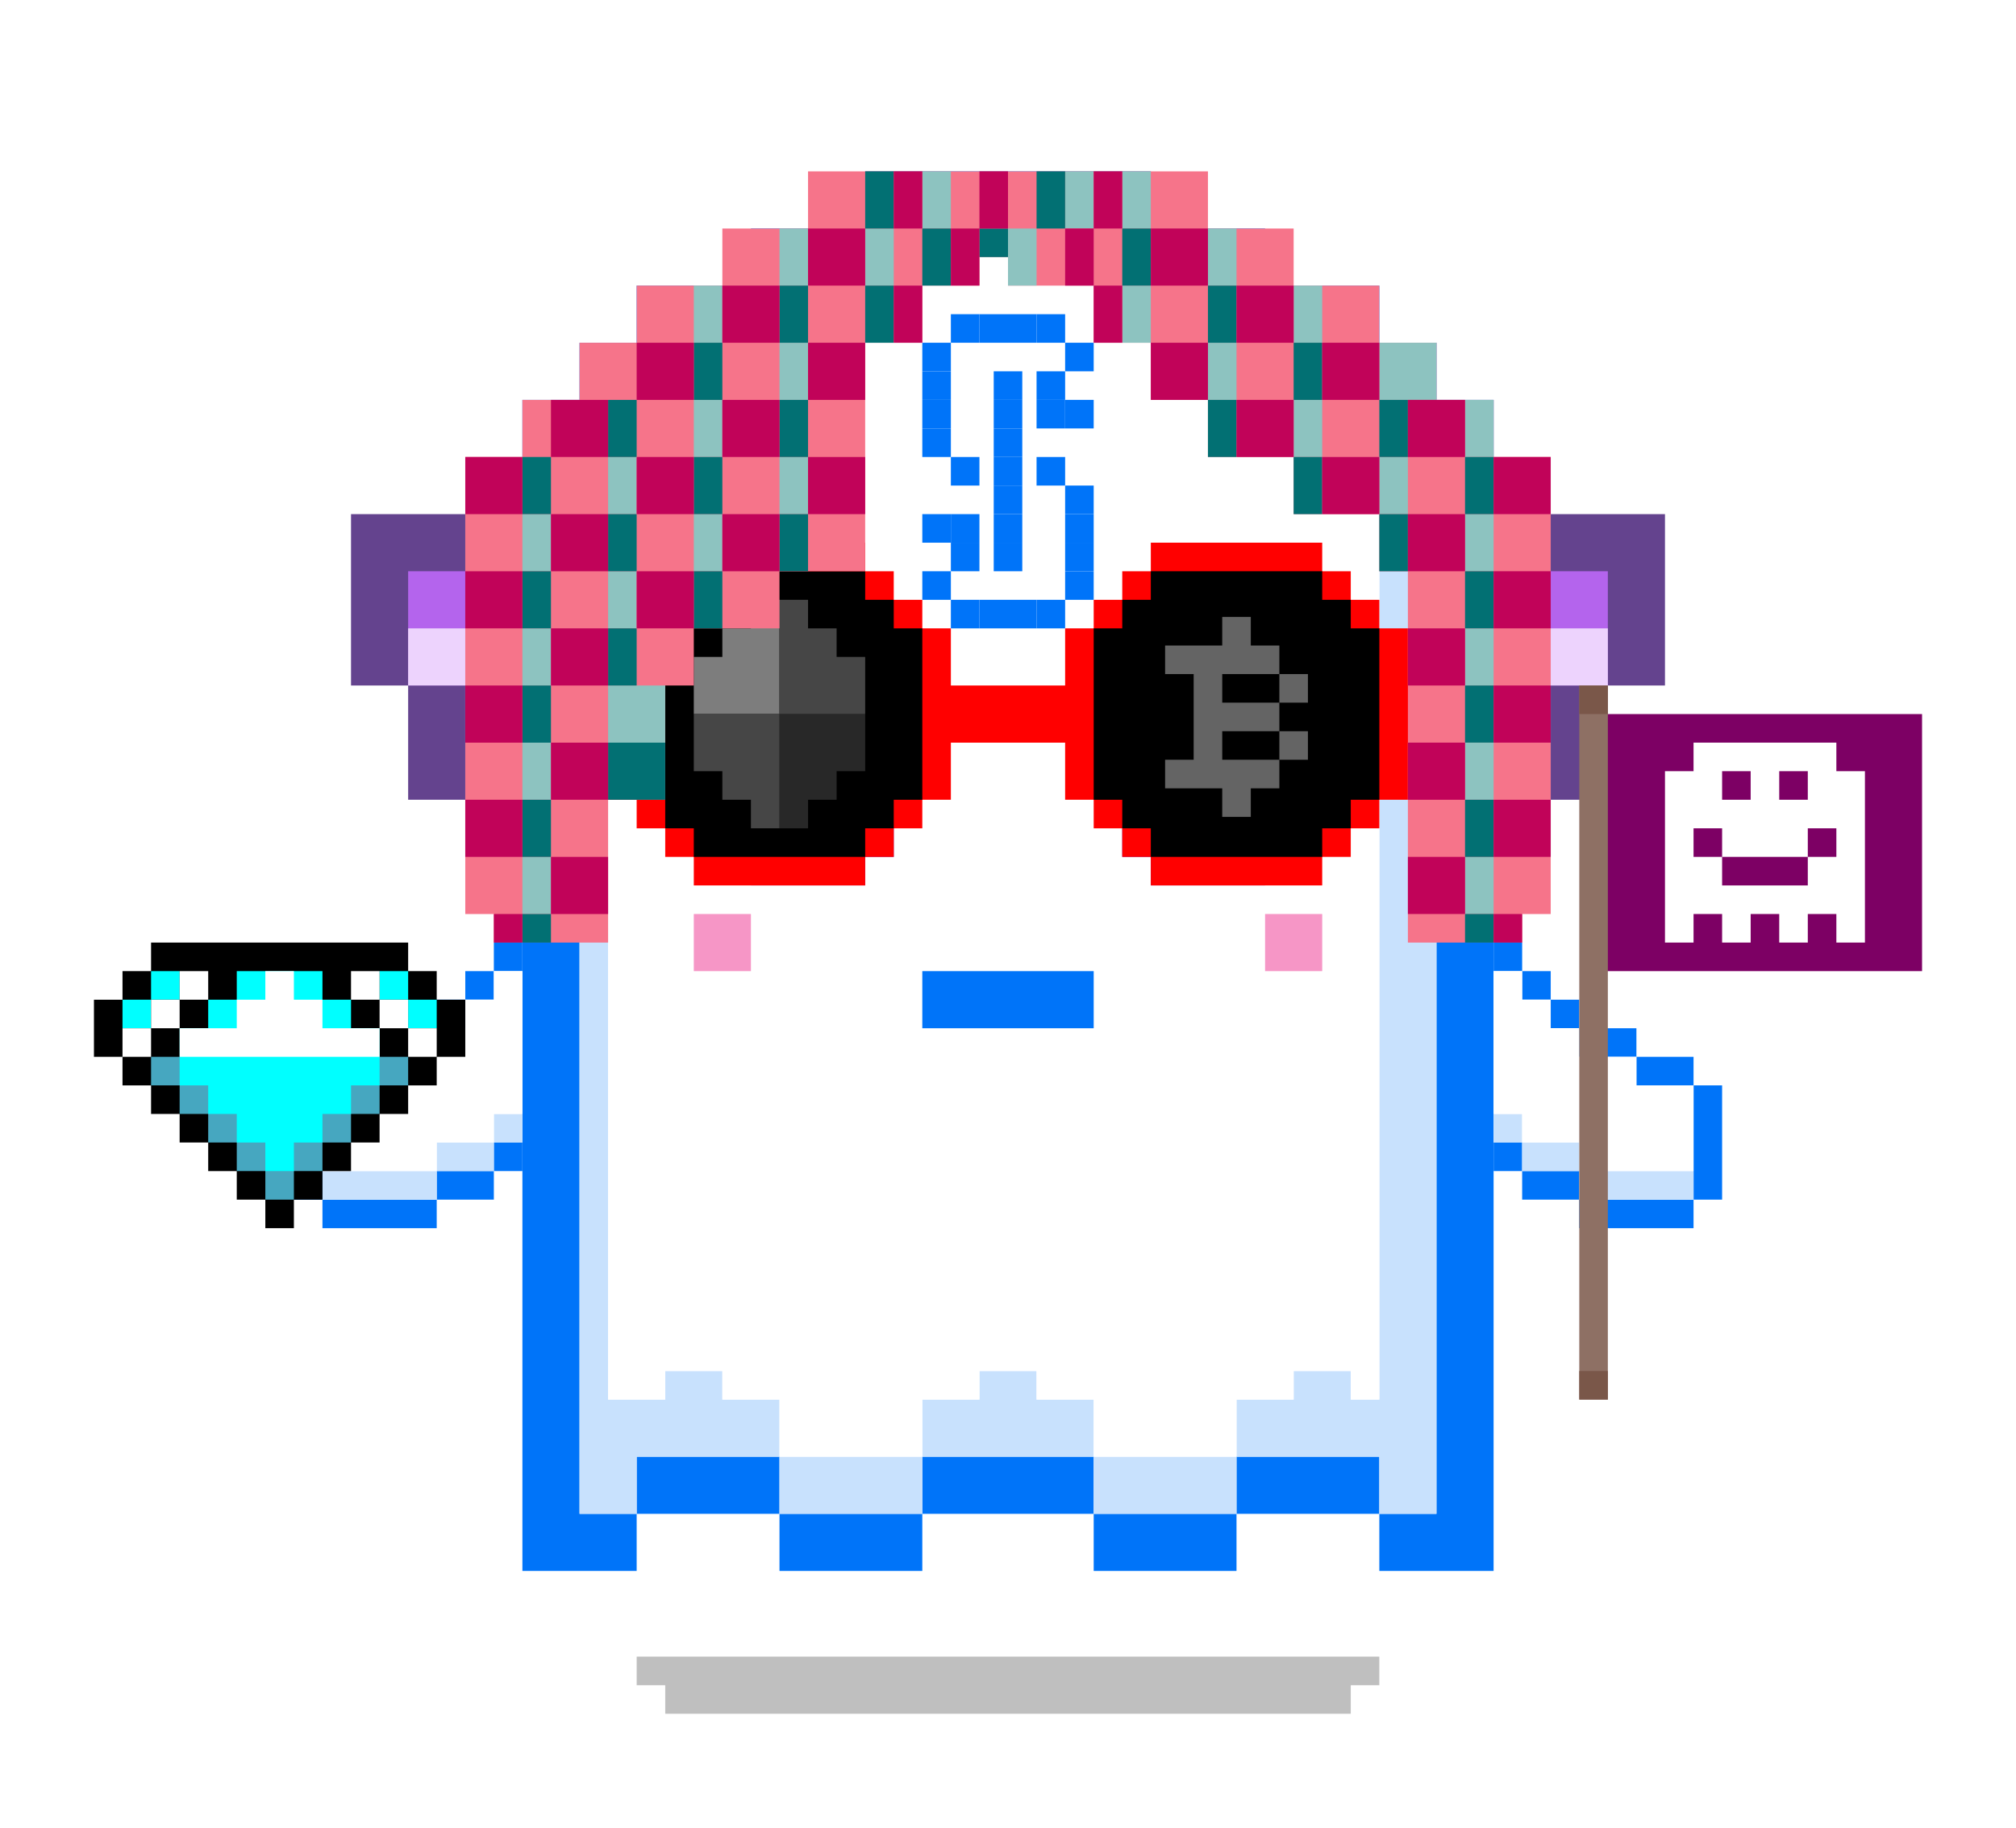 <svg width="112" height="101.562" xmlns="http://www.w3.org/2000/svg" viewbox="0 0 64 64">
 <g>
  <title>Layer 1</title>
  <g id="svg_7">
   <svg id="svg_13" viewBox="0 0 64 64" xmlns="http://www.w3.org/2000/svg">
    <style>.gotchi-primary{fill:#0074F9;}.gotchi-secondary{fill:#C8E1FD;}.gotchi-cheek{fill:#F696C6;}.gotchi-eyeColor{fill:#5D24BF;}.gotchi-primary-mouth{fill:#0074F9;}.gotchi-sleeves-up{display:none;}.gotchi-handsUp{display:none;}.gotchi-handsDownOpen{display:block;}.gotchi-handsDownClosed{display:none;}
.gotchi-bg {
    display:none;
  }




svg {
  animation-name:down;
  animation-duration:0.5s;
  animation-iteration-count: infinite;
  animation-timing-function: linear;
  animation-timing-function: steps(1);
}

.gotchi-shadow {
  animation: up 0.5s infinite linear steps(2);
   animation-name:up;
   animation-duration:0.5s;
   animation-iteration-count: infinite;
   animation-timing-function: linear;
   animation-timing-function: steps(2);
}

.gotchi-wearable {
  animation-name:down;
  animation-duration:0.5s;
  animation-iteration-count: infinite;
  animation-timing-function: linear;
  animation-timing-function: steps(1);
}



.gotchi-handsDownClosed, .gotchi-handsUp, .gotchi-handsDownOpen, .gotchi-handsDownClosed, .gotchi-body, .gotchi-eyeColor, .gotchi-collateral, .gotchi-cheek, .gotchi-primary-mouth, .gotchi-wearable, .gotchi-sleeves   {
   animation-name:down;
   animation-duration:0.5s;
   animation-iteration-count: infinite;
   animation-timing-function: linear;
   animation-timing-function: steps(2);
}

.wearable-hand {
  animation-name:down !important;
  animation-duration:0.5s;
  animation-iteration-count: infinite;
  animation-timing-function: linear;
  animation-timing-function: steps(2);
}

@keyframes downHands {
  from {
    transform: translate(0px, -4px);
  }
 to {
    transform: translate(0px, -3px);
  }
}


@keyframes up {
  from {
    transform: translate(0px, 0);
  }
 to {
    transform: translate(0px, -1px);
  }
}


@keyframes down {
 from {
   transform: translate(0px, 0);
    }
 to {
      transform: translate(0px, 1px);
    }
}</style>
    <g id="svg_14" class="gotchi-bg">
     <defs fill="#fff">
      <mask id="svg_1">
       <path id="svg_15" d="m0,0l64,0l0,32l-64,0l0,-32z" fill="url(#svg_2)"/>
      </mask>
      <pattern height="4" width="4" patternUnits="userSpaceOnUse" id="svg_6">
       <path id="svg_16" d="m0,0l1,0l0,1l-1,0l0,-1zm2,2l1,0l0,1l-1,0l0,-1z"/>
      </pattern>
      <pattern height="2" width="2" y="0" x="0" patternUnits="userSpaceOnUse" id="svg_4">
       <path id="svg_17" d="m0,0l1,0l0,1l-1,0l0,-1z"/>
      </pattern>
      <pattern height="1" width="8" y="0" x="-2" patternUnits="userSpaceOnUse" id="svg_5">
       <path id="svg_18" d="m0,0l1,0l0,1l-1,0l0,-1zm2,0l1,0l0,1l-1,0l0,-1zm2,0l1,0l0,1l-1,0l0,-1z"/>
      </pattern>
      <pattern height="4" width="4" y="0" x="0" patternUnits="userSpaceOnUse" id="svg_3">
       <path id="svg_19" d="m0,0l1,0l0,1l-1,0l0,-1zm0,2l1,0l0,1l-1,0l0,-1zm1,0l0,-1l1,0l0,1l-1,0zm1,0l1,0l0,1l-1,0l0,-1zm0,-1l1,0l0,-1l-1,0l0,1zm1,2l1,0l0,1l-1,0l0,-1z"/>
      </pattern>
      <pattern height="32" width="64" patternUnits="userSpaceOnUse" id="svg_2">
       <path id="svg_20" d="m4,4l1,0l0,1l-1,0l0,-1zm7,0l1,0l0,1l-1,0l0,-1zm7,0l1,0l0,1l-1,0l0,-1zm7,0l1,0l0,1l-1,0l0,-1zm7,0l1,0l0,1l-1,0l0,-1zm7,0l1,0l0,1l-1,0l0,-1zm7,0l1,0l0,1l-1,0l0,-1zm7,0l1,0l0,1l-1,0l0,-1zm7,0l1,0l0,1l-1,0l0,-1z"/>
       <path id="svg_21" d="m0,8l64,0l0,7l-64,0l0,-7z" fill="url(#svg_6)"/>
       <path id="svg_22" d="m0,16l64,0l0,1l-64,0l0,-1z" fill="url(#svg_4)"/>
       <path id="svg_23" d="m0,18l64,0l0,1l-64,0l0,-1z" fill="url(#svg_5)"/>
       <path id="svg_24" d="m22,18l15,0l0,1l-15,0l0,-1zm-22,2l64,0l0,3l-64,0l0,-3z" fill="url(#svg_4)"/>
       <path id="svg_25" d="m0,24l64,0l0,8l-64,0l0,-8z" fill="url(#svg_3)"/>
      </pattern>
     </defs>
     <path id="svg_26" d="m0,0l64,0l0,32l-64,0l0,-32z" fill="#fff"/>
     <path id="svg_27" d="m0,0l64,0l0,32l-64,0l0,-32z" mask="url(#svg_1)" class="gotchi-secondary" fill="#dea8ff"/>
     <path id="svg_28" d="m0,32l64,0l0,32l-64,0l0,-32z" class="gotchi-secondary" fill="#dea8ff"/>
     <path id="svg_29" d="m0,64l64,0l0,-32l-64,0l0,32z" fill="#fff" mask="url(#svg_1)"/>
    </g>
    <g id="svg_30" class="gotchi-body">
     <g id="svg_31" class="gotchi-primary">
      <path id="svg_32" d="m21,12l2,0l0,-2l-4,0l0,2l1,0l1,0z"/>
      <path id="svg_33" d="m19,14l0,-2l-2,0l0,2l1,0l1,0zm6,-4l2,0l0,-2l-4,0l0,2l1,0l1,0z"/>
      <path id="svg_34" d="m29,8l8,0l0,-2l-10,0l0,2l1,0l1,0zm16,6l2,0l0,-2l-2,0l0,1l0,1z"/>
      <path id="svg_35" d="m48,14l-1,0l0,39l-2,0l0,2l4,0l0,-41l-1,0zm-11,-4l4,0l0,-2l-4,0l0,1l0,1z"/>
      <path id="svg_36" d="m41,12l4,0l0,-2l-4,0l0,1l0,1zm-24,41l0,-39l-2,0l0,41l4,0l0,-2l-1,0l-1,0z"/>
      <path id="svg_37" d="m24,51l-5,0l0,2l5,0l0,-1l0,-1z"/>
      <path id="svg_38" d="m27,53l-3,0l0,2l5,0l0,-2l-1,0l-1,0zm18,-2l-5,0l0,2l5,0l0,-1l0,-1z"/>
      <path id="svg_39" d="m35,51l-6,0l0,2l6,0l0,-1l0,-1z"/>
      <path id="svg_40" d="m38,53l-3,0l0,2l5,0l0,-2l-1,0l-1,0z"/>
     </g>
     <g id="svg_41" class="gotchi-secondary">
      <path id="svg_42" d="m18,43l0,6l2,0l0,-1l2,0l0,1l2,0l0,2l-5,0l0,2l-2,0l0,-39l2,0l0,1l-1,0l0,26l0,2z"/>
      <path id="svg_43" d="m27,51l-3,0l0,2l5,0l0,-2l-1,0l-1,0zm11,0l-3,0l0,2l5,0l0,-2l-1,0l-1,0z"/>
      <path id="svg_44" d="m35,49l-2,0l0,-1l-2,0l0,1l-2,0l0,2l6,0l0,-1l0,-1zm-10,-38l2,0l0,-1l-4,0l0,1l1,0l1,0zm-4,2l2,0l0,-1l-4,0l0,1l1,0l1,0zm24,31l0,5l-1,0l0,-1l-2,0l0,1l-2,0l0,2l5,0l0,2l2,0l0,-39l-2,0l0,29l0,1z"/>
      <path id="svg_45" d="m37,8l-10,0l0,1l5,0l0,1l5,0l0,-1l0,-1zm8,4l-4,0l0,2l4,0l0,-1l0,-1z"/>
      <path id="svg_46" d="m41,10l-4,0l0,2l4,0l0,-1l0,-1z"/>
     </g>
     <path id="svg_47" fill="#fff" d="m44,14l-3,0l0,-2l-4,0l0,-2l-5,0l0,-1l-5,0l0,2l-4,0l0,2l-4,0l0,2l-1,0l0,34l2,0l0,-1l2,0l0,1l2,0l0,2l5,0l0,-2l2,0l0,-1l2,0l0,1l2,0l0,2l5,0l0,-2l2,0l0,-1l2,0l0,1l1,0l0,-35l-1,0z"/>
    </g>
    <path id="svg_48" d="m21,32l0,2l2,0l0,-2l-1,0l-1,0zm21,0l-1,0l0,2l2,0l0,-2l-1,0z" class="gotchi-cheek"/>
    <g id="svg_49">
     <g id="svg_50" class="gotchi-primary-mouth">
      <path id="svg_51" d="m33,34l-4,0l0,2l6,0l0,-2l-1,0l-1,0z"/>
     </g>
    </g>
    <g id="svg_52" class="gotchi-shadow">
     <path id="svg_53" fill="#000" d="m25,58l-6,0l0,1l1,0l0,1l24,0l0,-1l1,0l0,-1l-1,0l-19,0z" opacity="0.25"/>
    </g>
    <g id="svg_54" class="gotchi-eyeColor">
     <path id="svg_55" d="m40,26l1,0l0,1l-1,0l0,-1z"/>
     <path id="svg_56" d="m41,27l1,0l0,3l-1,0l0,-3z"/>
     <path id="svg_57" d="m37,30l4,0l0,1l-4,0l0,-1z"/>
     <path id="svg_58" d="m36,29l1,0l0,1l-1,0l0,-1z"/>
     <path id="svg_59" d="m38,27l-2,0l0,1l1,0l0,1l1,0l0,-2zm-1,-6l4,0l0,1l-4,0l0,-1zm0,4l1,0l0,1l-1,0l0,-1z"/>
     <path id="svg_60" d="m36,22l1,0l0,3l-1,0l0,-3zm5,0l1,0l0,1l-1,0l0,-1z"/>
     <path id="svg_61" d="m40,23l0,2l2,0l0,-1l-1,0l0,-1l-1,0zm-1.5,0l1,0l0,6l-1,0l0,-6zm-12.5,3l1,0l0,1l-1,0l0,-1z"/>
     <path id="svg_62" d="m27,27l1,0l0,3l-1,0l0,-3z"/>
     <path id="svg_63" d="m23,30l4,0l0,1l-4,0l0,-1z"/>
     <path id="svg_64" d="m22,29l1,0l0,1l-1,0l0,-1z"/>
     <path id="svg_65" d="m24,27l-2,0l0,1l1,0l0,1l1,0l0,-2zm-1,-6l4,0l0,1l-4,0l0,-1zm0,4l1,0l0,1l-1,0l0,-1z"/>
     <path id="svg_66" d="m22,22l1,0l0,3l-1,0l0,-3zm5,0l1,0l0,1l-1,0l0,-1z"/>
     <path id="svg_67" d="m26,25l2,0l0,-1l-1,0l0,-1l-1,0l0,2zm-1.5,-2l1,0l0,6l-1,0l0,-6z"/>
    </g>
    <g id="svg_68" fill="#0074f9" class="gotchi-collateral">
     <path id="svg_69" d="m30,16l1,0l0,1l-1,0l0,-1zm4,1l1,0l0,1l-1,0l0,-1z"/>
     <path id="svg_70" d="m33,16l1,0l0,1l-1,0l0,-1zm1,2l1,0l0,1l-1,0l0,-1z"/>
     <path id="svg_71" d="m34,19l1,0l0,1l-1,0l0,-1z"/>
     <path id="svg_72" d="m34,20l1,0l0,1l-1,0l0,-1zm-2,1l1,0l0,1l-1,0l0,-1z"/>
     <path id="svg_73" d="m33,21l1,0l0,1l-1,0l0,-1zm-2,0l1,0l0,1l-1,0l0,-1z"/>
     <path id="svg_74" d="m30,21l1,0l0,1l-1,0l0,-1z"/>
     <path id="svg_75" d="m29,20l1,0l0,1l-1,0l0,-1z"/>
     <path id="svg_76" d="m30,19l1,0l0,1l-1,0l0,-1z"/>
     <path id="svg_77" d="m30,18l1,0l0,1l-1,0l0,-1z"/>
     <path id="svg_78" d="m29,18l1,0l0,1l-1,0l0,-1zm4,-7l1,0l0,1l-1,0l0,-1zm-2,0l1,0l0,1l-1,0l0,-1z"/>
     <path id="svg_79" d="m30,11l1,0l0,1l-1,0l0,-1zm2,0l1,0l0,1l-1,0l0,-1zm-3,4l1,0l0,1l-1,0l0,-1zm0,-2l1,0l0,1l-1,0l0,-1z"/>
     <path id="svg_80" d="m29,12l1,0l0,1l-1,0l0,-1zm0,2l1,0l0,1l-1,0l0,-1zm5,-2l1,0l0,1l-1,0l0,-1zm-1,2l1,0l0,1l-1,0l0,-1z"/>
     <path id="svg_81" d="m34,14l1,0l0,1l-1,0l0,-1z"/>
     <path id="svg_82" d="m33,13l1,0l0,1l-1,0l0,-1zm-1.5,2l1,0l0,1l-1,0l0,-1z"/>
     <path id="svg_83" d="m31.5,14l1,0l0,1l-1,0l0,-1z"/>
     <path id="svg_84" d="m31.5,13l1,0l0,1l-1,0l0,-1zm0,3l1,0l0,1l-1,0l0,-1zm0,2l1,0l0,1l-1,0l0,-1z"/>
     <path id="svg_85" d="m31.5,19l1,0l0,1l-1,0l0,-1zm0,-2l1,0l0,1l-1,0l0,-1z"/>
    </g>
    <g id="svg_86" class="gotchi-handsDownClosed">
     <g id="svg_87" class="gotchi-primary">
      <path id="svg_88" d="m19,42l1,0l0,1l-1,0l0,-1zm1,-6l1,0l0,1l-1,0l0,-1z"/>
      <path id="svg_89" d="m21,37l1,0l0,1l-1,0l0,-1zm5,3l0,4l1,0l0,-4l-1,0zm-5,3l-1,0l0,1l2,0l0,-1l-1,0z"/>
      <path id="svg_90" d="m24,44l-2,0l0,1l4,0l0,-1l-1,0l-1,0zm1,-5l-1,0l0,1l2,0l0,-1l-1,0z"/>
      <path id="svg_91" d="m23,38l-1,0l0,1l2,0l0,-1l-1,0z"/>
     </g>
     <g id="svg_92" class="gotchi-secondary">
      <path id="svg_93" d="m19,43l1,0l0,1l-1,0l0,-1zm5,2l-2,0l0,1l4,0l0,-1l-1,0l-1,0z"/>
      <path id="svg_94" d="m27,41l0,3l1,0l0,-3l-1,0zm-6,3l-1,0l0,1l2,0l0,-1l-1,0z"/>
      <path id="svg_95" d="m26,44l1,0l0,1l-1,0l0,-1zm-7,-3l-1,0l0,2l1,0l0,-1l0,-1z"/>
     </g>
     <g id="svg_96" class="gotchi-primary">
      <path id="svg_97" d="m44,42l1,0l0,1l-1,0l0,-1zm-1,-6l1,0l0,1l-1,0l0,-1z"/>
      <path id="svg_98" d="m42,37l1,0l0,1l-1,0l0,-1z"/>
      <path id="svg_99" d="m42,39l0,-1l-2,0l0,1l1,0l1,0zm0,4l0,1l2,0l0,-1l-1,0l-1,0z"/>
      <path id="svg_100" d="m40,44l-2,0l0,1l4,0l0,-1l-1,0l-1,0z"/>
      <path id="svg_101" d="m38,42l0,-2l-1,0l0,4l1,0l0,-1l0,-1z"/>
      <path id="svg_102" d="m40,40l0,-1l-2,0l0,1l1,0l1,0z"/>
     </g>
     <g id="svg_103" class="gotchi-secondary">
      <path id="svg_104" d="m42,44l0,1l2,0l0,-1l-1,0l-1,0zm-5,-2l0,-1l-1,0l0,3l1,0l0,-1l0,-1z"/>
      <path id="svg_105" d="m40,45l-2,0l0,1l4,0l0,-1l-1,0l-1,0z"/>
      <path id="svg_106" d="m37,44l1,0l0,1l-1,0l0,-1zm7,-1l1,0l0,1l-1,0l0,-1z"/>
     </g>
    </g>
    <g id="svg_107" class="gotchi-handsDownOpen">
     <g id="svg_108" class="gotchi-primary">
      <path id="svg_109" d="m14,40l1,0l0,1l-1,0l0,-1zm-1,-6l1,0l0,1l-1,0l0,-1z"/>
      <path id="svg_110" d="m14,33l1,0l0,1l-1,0l0,-1zm-2,2l1,0l0,1l-1,0l0,-1zm-5,3l1,0l0,4l-1,0l0,-4zm5,3l2,0l0,1l-2,0l0,-1z"/>
      <path id="svg_111" d="m8,42l4,0l0,1l-4,0l0,-1zm0,-5l2,0l0,1l-2,0l0,-1z"/>
      <path id="svg_112" d="m10,36l2,0l0,1l-2,0l0,-1z"/>
     </g>
     <g id="svg_113" class="gotchi-secondary">
      <path id="svg_114" d="m14,39l1,0l0,1l-1,0l0,-1z"/>
      <path id="svg_115" d="m12,40l2,0l0,1l-2,0l0,-1z"/>
      <path id="svg_116" d="m8,41l4,0l0,1l-4,0l0,-1z"/>
     </g>
     <path id="svg_117" fill="#fff" d="m8,38l0,3l4,0l0,-1l2,0l0,-1l1,0l0,-5l-1,0l0,1l-1,0l0,1l-1,0l0,1l-2,0l0,1l-2,0z"/>
     <g id="svg_118" class="gotchi-primary">
      <path id="svg_119" d="m49,40l1,0l0,1l-1,0l0,-1zm1,-6l1,0l0,1l-1,0l0,-1z"/>
      <path id="svg_120" d="m49,33l1,0l0,1l-1,0l0,-1zm2,2l1,0l0,1l-1,0l0,-1zm5,3l1,0l0,4l-1,0l0,-4zm-6,3l2,0l0,1l-2,0l0,-1z"/>
      <path id="svg_121" d="m52,42l4,0l0,1l-4,0l0,-1zm2,-5l2,0l0,1l-2,0l0,-1z"/>
      <path id="svg_122" d="m52,36l2,0l0,1l-2,0l0,-1z"/>
     </g>
     <g id="svg_123" class="gotchi-secondary">
      <path id="svg_124" d="m49,39l1,0l0,1l-1,0l0,-1z"/>
      <path id="svg_125" d="m50,40l2,0l0,1l-2,0l0,-1z"/>
      <path id="svg_126" d="m52,41l4,0l0,1l-4,0l0,-1z"/>
     </g>
     <path id="svg_127" fill="#fff" d="m54,38l0,-1l-2,0l0,-1l-1,0l0,-1l-1,0l0,-1l-1,0l0,5l1,0l0,1l2,0l0,1l4,0l0,-3l-2,0z"/>
    </g>
    <g id="svg_128" class="gotchi-handsUp">
     <g id="svg_129" class="gotchi-secondary">
      <path id="svg_130" d="m50,38l1,0l0,1l-1,0l0,-1z"/>
      <path id="svg_131" d="m49,39l1,0l0,1l-1,0l0,-1zm2,-2l1,0l0,1l-1,0l0,-1z"/>
      <path id="svg_132" d="m52,36l2,0l0,1l-2,0l0,-1z"/>
      <path id="svg_133" d="m54,35l2,0l0,1l-2,0l0,-1z"/>
     </g>
     <path id="svg_134" fill="#fff" d="m52,32l0,1l-2,0l0,1l-1,0l0,5l1,0l0,-1l1,0l0,-1l1,0l0,-1l2,0l0,-1l2,0l0,-3l-4,0z"/>
     <g id="svg_135" class="gotchi-primary">
      <path id="svg_136" d="m49,33l1,0l0,1l-1,0l0,-1z"/>
      <path id="svg_137" d="m50,32l2,0l0,1l-2,0l0,-1zm0,7l1,0l0,1l-1,0l0,-1z"/>
      <path id="svg_138" d="m49,40l1,0l0,1l-1,0l0,-1zm2,-2l1,0l0,1l-1,0l0,-1z"/>
      <path id="svg_139" d="m52,37l2,0l0,1l-2,0l0,-1zm0,-6l4,0l0,1l-4,0l0,-1z"/>
      <path id="svg_140" d="m56,32l1,0l0,4l-1,0l0,-4z"/>
      <path id="svg_141" d="m54,36l2,0l0,1l-2,0l0,-1z"/>
     </g>
     <g id="svg_142" class="gotchi-secondary">
      <path id="svg_143" d="m13,38l1,0l0,1l-1,0l0,-1z"/>
      <path id="svg_144" d="m14,39l1,0l0,1l-1,0l0,-1zm-2,-2l1,0l0,1l-1,0l0,-1z"/>
      <path id="svg_145" d="m10,36l2,0l0,1l-2,0l0,-1z"/>
      <path id="svg_146" d="m8,35l2,0l0,1l-2,0l0,-1z"/>
     </g>
     <path id="svg_147" fill="#fff" d="m8,32l0,3l2,0l0,1l2,0l0,1l1,0l0,1l1,0l0,1l1,0l0,-5l-1,0l0,-1l-2,0l0,-1l-4,0z"/>
     <g id="svg_148" class="gotchi-primary">
      <path id="svg_149" d="m14,33l1,0l0,1l-1,0l0,-1z"/>
      <path id="svg_150" d="m12,32l2,0l0,1l-2,0l0,-1zm1,7l1,0l0,1l-1,0l0,-1z"/>
      <path id="svg_151" d="m14,40l1,0l0,1l-1,0l0,-1zm-2,-2l1,0l0,1l-1,0l0,-1z"/>
      <path id="svg_152" d="m10,37l2,0l0,1l-2,0l0,-1zm-2,-6l4,0l0,1l-4,0l0,-1z"/>
      <path id="svg_153" d="m7,32l1,0l0,4l-1,0l0,-4z"/>
      <path id="svg_154" d="m8,36l2,0l0,1l-2,0l0,-1z"/>
     </g>
    </g>
    <g id="svg_8" class="gotchi-wearable wearable-face">
     <svg id="svg_155" y="18" x="9">
      <path id="svg_156" fill="#64438e" d="m5,2l-1,0l0,-2l-4,0l0,6l2,0l0,4l2,0l0,2l2,0l0,-10l-1,0z"/>
      <path id="svg_157" fill="#b464ed" d="m5,4l-1,0l0,-2l-2,0l0,4l2,0l0,4l2,0l0,-6l-1,0z"/>
      <g id="svg_158" fill="#edd3fd">
       <path id="svg_159" d="m4,4l-2,0l0,2l2,0l0,-1l0,-1z"/>
       <path id="svg_160" d="m5,6l-1,0l0,4l2,0l0,-4l-1,0z"/>
      </g>
      <path id="svg_161" fill="#64438e" d="m41,2l1,0l0,-2l4,0l0,6l-2,0l0,4l-2,0l0,2l-2,0l0,-10l1,0z"/>
      <path id="svg_162" fill="#b464ed" d="m41,4l1,0l0,-2l2,0l0,4l-2,0l0,4l-2,0l0,-6l1,0z"/>
      <g id="svg_163" fill="#edd3fd">
       <path id="svg_164" d="m42,4l2,0l0,2l-2,0l0,-1l0,-1z"/>
       <path id="svg_165" d="m41,6l1,0l0,4l-2,0l0,-4l1,0z"/>
      </g>
     </svg>
    </g>
    <g id="svg_9" class="gotchi-wearable wearable-eyes">
     <svg id="svg_166" y="19" x="15">
      <path id="svg_167" fill="red" d="m31,5l0,-2l-1,0l0,-1l-1,0l0,-1l-1,0l0,-1l-6,0l0,1l-1,0l0,1l-1,0l0,1l-1,0l0,2l-4,0l0,-2l-1,0l0,-1l-1,0l0,-1l-1,0l0,-1l-6,0l0,1l-1,0l0,1l-1,0l0,1l-1,0l0,2l-3,0l0,2l3,0l0,2l1,0l0,1l1,0l0,1l1,0l0,1l6,0l0,-1l1,0l0,-1l1,0l0,-1l1,0l0,-2l4,0l0,2l1,0l0,1l1,0l0,1l1,0l0,1l6,0l0,-1l1,0l0,-1l1,0l0,-1l1,0l0,-2l3,0l0,-2l-3,0z"/>
      <path id="svg_168" d="m13,2l-1,0l0,-1l-6,0l0,1l-1,0l0,1l-1,0l0,6l1,0l0,1l1,0l0,1l6,0l0,-1l1,0l0,-1l1,0l0,-6l-1,0l0,-1zm16,0l-1,0l0,-1l-6,0l0,1l-1,0l0,1l-1,0l0,6l1,0l0,1l1,0l0,1l6,0l0,-1l1,0l0,-1l1,0l0,-6l-1,0l0,-1z"/>
      <path id="svg_169" fill="#7d7d7d" d="m8,2l0,1l-1,0l0,1l-1,0l0,2l3,0l0,-4l-1,0z"/>
      <path id="svg_170" fill="#282828" d="m9,6l0,4l1,0l0,-1l1,0l0,-1l1,0l0,-2l-3,0z"/>
      <g id="svg_171" fill="#464646">
       <path id="svg_172" d="m6,6l0,2l1,0l0,1l1,0l0,1l1,0l0,-4l-3,0z"/>
       <path id="svg_173" d="m11,4l0,-1l-1,0l0,-1l-1,0l0,4l3,0l0,-2l-1,0z"/>
      </g>
      <g id="svg_174" fill="#646464">
       <path id="svg_175" d="m26.5,4.6l1,0l0,1l-1,0l0,-1zm0,2l1,0l0,1l-1,0l0,-1z"/>
       <path id="svg_176" d="m24.5,5.6l0,-1l2,0l0,-1l-1,0l0,-1l-1,0l0,1l-2,0l0,1l1,0l0,3l-1,0l0,1l2,0l0,1l1,0l0,-1l1,0l0,-1l-2,0l0,-1l2,0l0,-1l-2,0z"/>
      </g>
     </svg>
    </g>
    <g id="svg_10" class="gotchi-wearable wearable-head">
     <svg id="svg_177" y="6" x="13">
      <path id="svg_178" fill="#f6748a" d="m37,10l-1,0l0,-2l-2,0l0,-2l-2,0l0,-2l-3,0l0,-2l-3,0l0,-2l-14,0l0,2l-3,0l0,2l-3,0l0,2l-2,0l0,2l-2,0l0,2l-2,0l0,16l1,0l0,1l4,0l0,-5l2,0l0,-4l1,0l0,-2l3,0l0,-2l3,0l0,-8l2,0l0,-2l2,0l0,-1l1,0l0,1l3,0l0,2l2,0l0,2l2,0l0,2l3,0l0,2l3,0l0,2l1,0l0,13l4,0l0,-1l1,0l0,-16l-1,0z"/>
      <path id="svg_179" fill="#8dc3c0" d="m6,11l0,-1l-1,0l0,2l1,0l0,-1zm0,4l0,-1l-1,0l0,2l1,0l0,-1zm-1,3l0,2l2,0l0,-2l-2,0zm3,-13l0,1l1,0l0,-2l-1,0l0,1zm0,4l0,1l1,0l0,-2l-1,0l0,1zm0,4l0,1l1,0l0,-2l-1,0l0,1zm3,-10l0,1l1,0l0,-2l-1,0l0,1zm3,0l0,1l1,0l0,-2l-1,0l0,1zm-3,4l0,1l1,0l0,-2l-1,0l0,1zm0,4l0,1l1,0l0,-2l-1,0l0,1zm-9,2l0,1l1,0l0,-2l-1,0l0,1zm0,4l0,1l1,0l0,-2l-1,0l0,1zm0,4l0,1l1,0l0,-2l-1,0l0,1zm0,4l0,1l1,0l0,-2l-1,0l0,1zm14,-24l0,1l1,0l0,-2l-1,0l0,1zm7,4l0,1l1,0l0,-2l-1,0l0,1zm0,-4l0,1l1,0l0,-2l-1,0l0,1zm-4,2l0,1l1,0l0,-2l-1,0l0,1zm2,-2l0,1l1,0l0,-2l-1,0l0,1zm8,4l0,1l1,0l0,-2l-1,0l0,1zm0,4l0,1l1,0l0,-2l-1,0l0,1zm-3,-6l0,1l1,0l0,-2l-1,0l0,1zm0,4l0,1l1,0l0,-2l-1,0l0,1zm9,1l0,2l1,0l0,-2l-1,0zm-3,-2l0,2l2,0l0,-2l-2,0zm0,5l0,1l1,0l0,-2l-1,0l0,1zm3,2l0,1l1,0l0,-2l-1,0l0,1zm0,4l0,1l1,0l0,-2l-1,0l0,1zm0,4l0,1l1,0l0,-2l-1,0l0,1zm0,4l0,1l1,0l0,-2l-1,0l0,1z"/>
      <path id="svg_180" fill="#027073" d="m6,9l0,-1l-1,0l0,2l1,0l0,-1zm0,4l0,-1l-1,0l0,2l1,0l0,-1zm0,4l0,-1l-1,0l0,2l1,0l0,-1zm-1,3l0,2l2,0l0,-2l-2,0zm3,-13l0,1l1,0l0,-2l-1,0l0,1zm0,4l0,1l1,0l0,-2l-1,0l0,1zm0,4l0,1l1,0l0,-2l-1,0l0,1zm3,-10l0,1l1,0l0,-2l-1,0l0,1zm3,-4l0,1l1,0l0,-2l-1,0l0,1zm-3,8l0,1l1,0l0,-2l-1,0l0,1zm0,4l0,1l1,0l0,-2l-1,0l0,1zm-9,-2l0,1l1,0l0,-2l-1,0l0,1zm0,4l0,1l1,0l0,-2l-1,0l0,1zm0,4l0,1l1,0l0,-2l-1,0l0,1zm0,4l0,1l1,0l0,-2l-1,0l0,1zm0,3l1,0l0,1l-1,0l0,-1zm12,-21l0,1l1,0l0,-2l-1,0l0,1zm2,-2l0,1l1,0l0,-2l-1,0l0,1zm7,0l0,1l1,0l0,-2l-1,0l0,1zm-5,-1l1,0l0,1l-1,0l0,-1zm2,-1l0,1l1,0l0,-2l-1,0l0,1zm9,6l0,1l1,0l0,-2l-1,0l0,1zm0,4l0,1l1,0l0,-2l-1,0l0,1zm-3,-6l0,1l1,0l0,-2l-1,0l0,1zm0,4l0,1l1,0l0,-2l-1,0l0,1zm6,0l0,1l1,0l0,-2l-1,0l0,1zm0,4l0,1l1,0l0,-2l-1,0l0,1zm3,-3l0,2l1,0l0,-2l-1,0zm0,5l0,1l1,0l0,-2l-1,0l0,1zm0,4l0,1l1,0l0,-2l-1,0l0,1zm0,4l0,1l1,0l0,-2l-1,0l0,1zm0,3l1,0l0,1l-1,0l0,-1z"/>
      <g id="svg_181" fill="#c10359">
       <path id="svg_182" d="m0,14l0,2l2,0l0,-2l-2,0zm0,4l0,2l2,0l0,-2l-2,0zm0,4l0,2l2,0l0,-2l-2,0zm0,-12l0,2l2,0l0,-2l-2,0zm3,6l0,2l2,0l0,-2l-2,0zm0,4l0,2l2,0l0,-2l-2,0zm0,-12l0,2l2,0l0,-2l-2,0zm0,4l0,2l2,0l0,-2l-2,0zm12,-11l0,1l1,0l0,-2l-1,0l0,1zm-12,23l0,2l2,0l0,-2l-2,0zm3,-18l0,2l2,0l0,-2l-2,0zm0,4l0,2l2,0l0,-2l-2,0zm0,4l0,2l2,0l0,-2l-2,0zm3,-10l0,2l2,0l0,-2l-2,0zm0,4l0,2l2,0l0,-2l-2,0zm0,4l0,2l2,0l0,-2l-2,0zm3,-10l0,2l2,0l0,-2l-2,0zm0,4l0,2l2,0l0,-2l-2,0zm3,-1l0,1l1,0l0,-2l-1,0l0,1zm2,-2l0,1l1,0l0,-2l-1,0l0,1z"/>
       <path id="svg_183" d="m18,1l0,1l1,0l0,-2l-1,0l0,1zm4,5l1,0l0,-2l-1,0l0,2zm0,-5l0,1l1,0l0,-2l-1,0l0,1z"/>
       <path id="svg_184" d="m21,3l0,1l1,0l0,-2l-1,0l0,1zm-9,7l0,2l2,0l0,-2l-2,0zm15,-6l0,2l2,0l0,-2l-2,0zm0,4l0,2l2,0l0,-2l-2,0zm-3,-6l0,2l2,0l0,-2l-2,0zm0,4l0,2l2,0l0,-2l-2,0zm12,8l0,2l2,0l0,-2l-2,0zm0,4l0,2l2,0l0,-2l-2,0zm-35,8l1,0l0,1l-1,0l0,-1zm35,0l1,0l0,1l-1,0l0,-1zm0,-4l0,2l2,0l0,-2l-2,0zm1,-12l-1,0l0,2l2,0l0,-2l-1,0zm-4,6l0,2l2,0l0,-2l-2,0zm0,4l0,2l2,0l0,-2l-2,0zm0,-12l0,2l2,0l0,-2l-2,0zm0,4l0,2l2,0l0,-2l-2,0zm0,12l0,2l2,0l0,-2l-2,0zm-3,-18l0,2l2,0l0,-2l-2,0zm0,4l0,2l2,0l0,-2l-2,0z"/>
      </g>
     </svg>
    </g>
    <g id="svg_11" class="gotchi-wearable wearable-hand wearable-hand-left">
     <svg id="svg_185" y="33" x="0">
      <path id="svg_186" d="m12,2l0,-1l-1,0l0,-1l-9,0l0,1l-1,0l0,1l-1,0l0,2l1,0l0,1l1,0l0,1l1,0l0,1l1,0l0,1l1,0l0,1l1,0l0,1l1,0l0,-1l1,0l0,-1l1,0l0,-1l1,0l0,-1l1,0l0,-1l1,0l0,-1l1,0l0,-2l-1,0z"/>
      <path id="svg_187" fill="#46a7c0" d="m2,4l0,1l1,0l0,1l1,0l0,1l1,0l0,1l1,0l0,1l1,0l0,-1l1,0l0,-1l1,0l0,-1l1,0l0,-1l1,0l0,-1l-9,0z"/>
      <g id="svg_188" fill="#0ff">
       <path id="svg_189" d="m9,2l-1,0l0,-1l-3,0l0,1l-1,0l0,1l-1,0l0,2l1,0l0,1l1,0l0,1l1,0l0,1l1,0l0,-1l1,0l0,-1l1,0l0,-1l1,0l0,-2l-1,0l0,-1zm2,0l1,0l0,1l-1,0l0,-1z"/>
       <path id="svg_190" d="m10,1l1,0l0,1l-1,0l0,-1zm-8,0l1,0l0,1l-1,0l0,-1z"/>
       <path id="svg_191" d="m1,2l1,0l0,1l-1,0l0,-1z"/>
      </g>
      <g id="svg_192" fill="#fff">
       <path id="svg_193" d="m11,3l1,0l0,1l-1,0l0,-1zm-10,0l1,0l0,1l-1,0l0,-1zm8,-2l1,0l0,1l-1,0l0,-1zm-1,2l0,-1l-1,0l0,-1l-1,0l0,1l-1,0l0,1l-2,0l0,1l7,0l0,-1l-2,0z"/>
       <path id="svg_194" d="m10,2l1,0l0,1l-1,0l0,-1zm-8,0l1,0l0,1l-1,0l0,-1z"/>
       <path id="svg_195" d="m3,1l1,0l0,1l-1,0l0,-1z"/>
      </g>
     </svg>
    </g>
    <g id="svg_12" class="gotchi-wearable wearable-hand wearable-hand-right">
     <svg id="svg_196" y="24" x="0">
      <g id="svg_197" transform="scale(-1, 1) translate(-64, 0)">
       <path id="svg_198" fill="#7d0064" d="m0,1l0,9l11.5,0l0,-9l-11.5,0z"/>
       <path id="svg_199" fill="#fff" d="m8,3l0,-1l-5,0l0,1l-1,0l0,6l1,0l0,-1l1,0l0,1l1,0l0,-1l1,0l0,1l1,0l0,-1l1,0l0,1l1,0l0,-6l-1,0zm-1,0l0,1l-1,0l0,-1l1,0zm-2,0l0,1l-1,0l0,-1l1,0zm3,3l-1,0l0,1l-3,0l0,-1l-1,0l0,-1l1,0l0,1l3,0l0,-1l1,0l0,1z"/>
       <path id="svg_200" fill="#8e7064" d="m11,0l0,25l1,0l0,-25l-1,0z"/>
       <path id="svg_201" fill="#7a5749" d="m11,24l1,0l0,1l-1,0l0,-1zm0,-24l1,0l0,1l-1,0l0,-1z"/>
      </g>
     </svg>
    </g>
   </svg>
  </g>
 </g>
</svg>